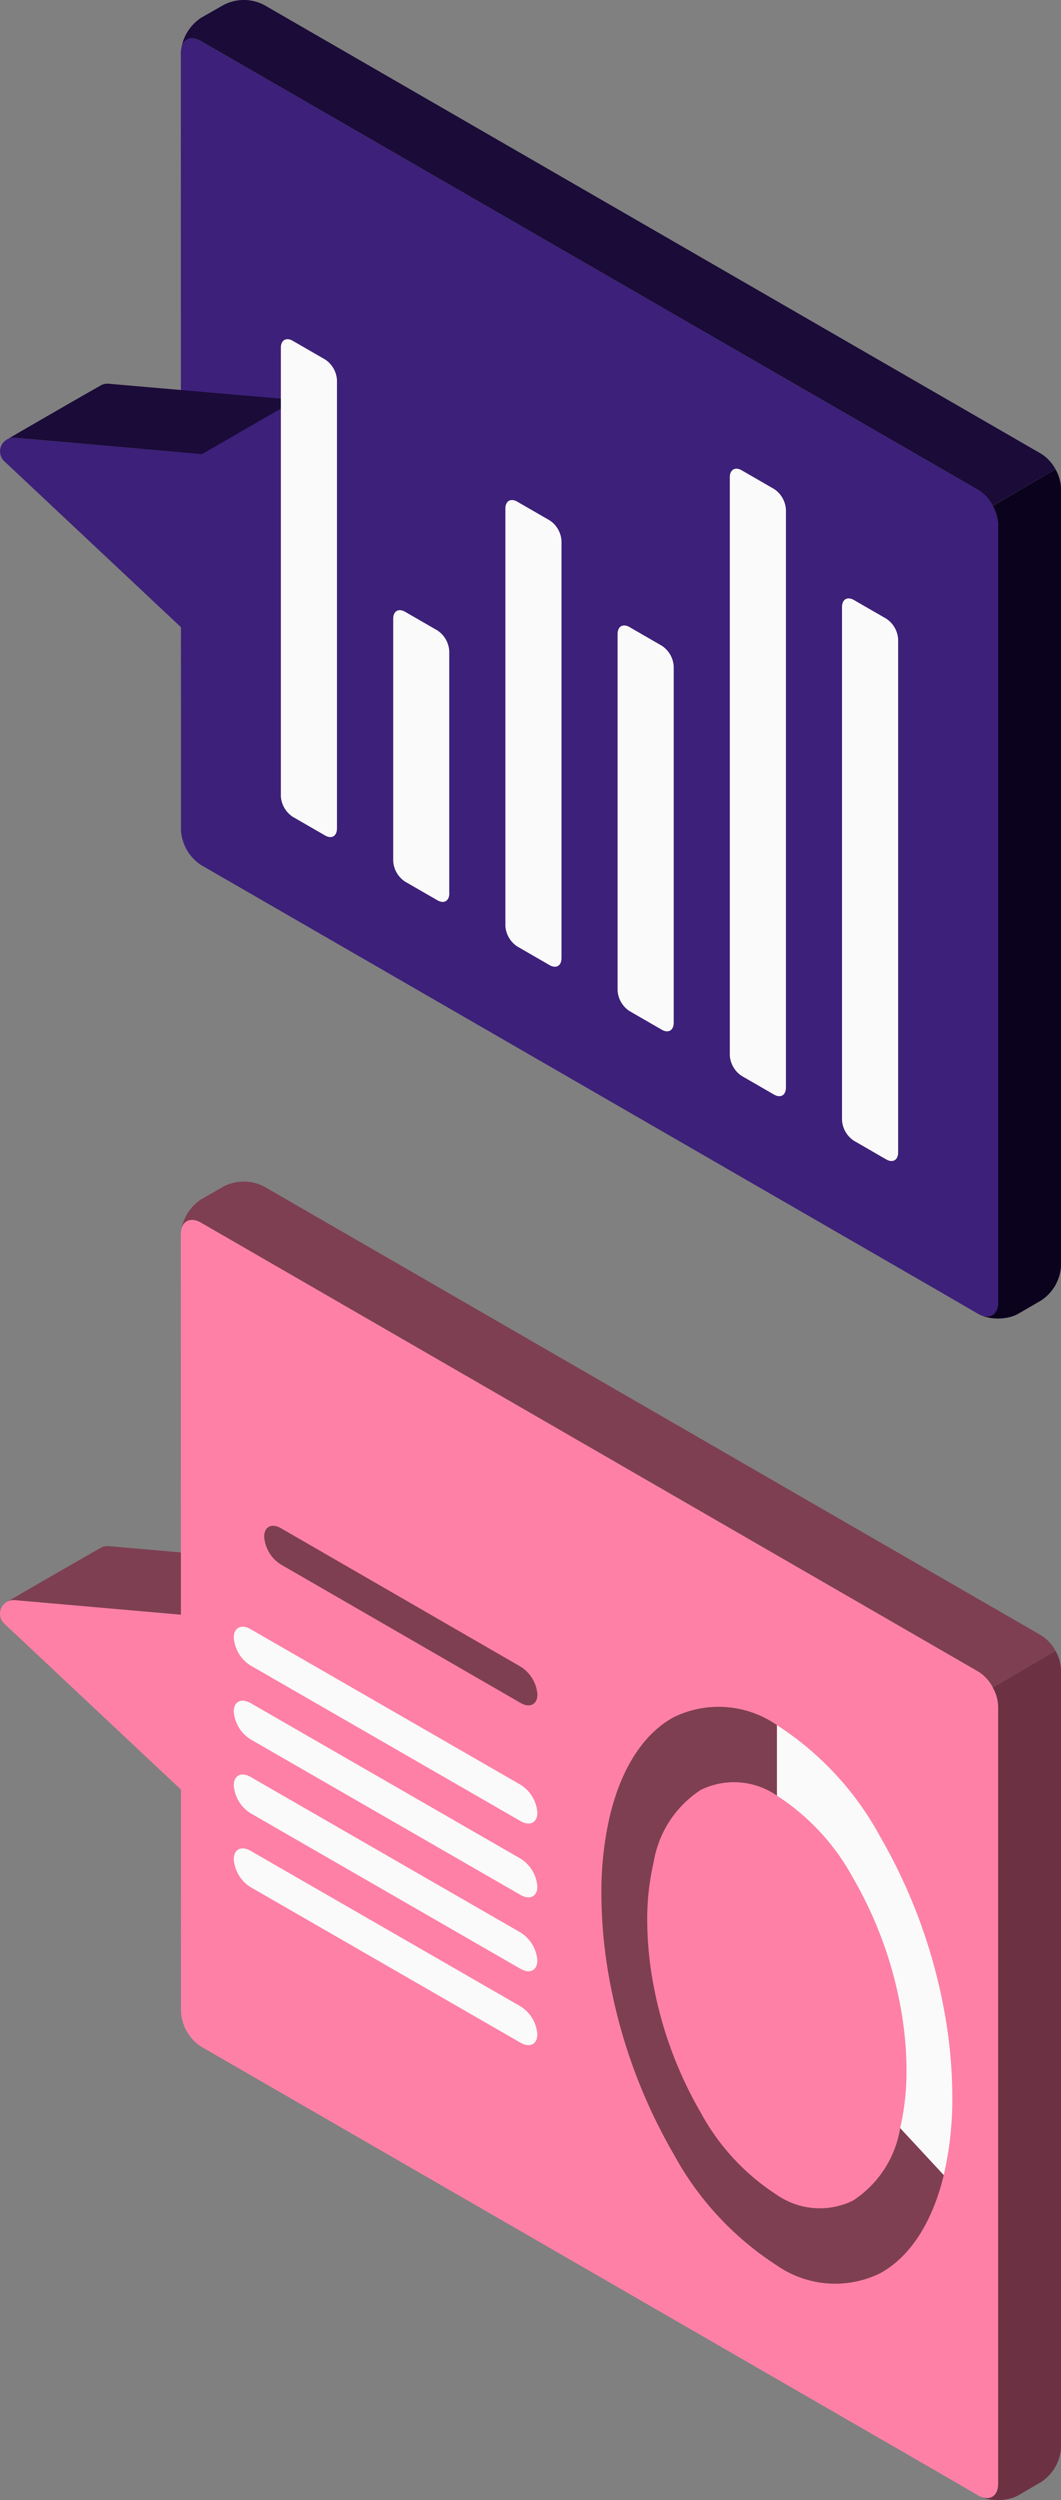 <svg xmlns="http://www.w3.org/2000/svg" xmlns:xlink="http://www.w3.org/1999/xlink" width="54.887" height="129.301" viewBox="0 0 54.887 129.301">
  <rect x="0" y="0" width="54.887" height="129.301" fill="#808080" stroke="none"/>
  <defs>
    <clipPath id="clip-path">
      <rect id="Rectángulo_342951" data-name="Rectángulo 342951" width="54.887" height="129.301" fill="none"/>
    </clipPath>
  </defs>
  <g id="Grupo_1102157" data-name="Grupo 1102157" transform="translate(-55.773 -6)">
    <g id="Grupo_981420" data-name="Grupo 981420" transform="translate(55.773 6)" clip-path="url(#clip-path)">
      <g id="Grupo_981419" data-name="Grupo 981419">
        <g id="Grupo_981418" data-name="Grupo 981418" clip-path="url(#clip-path)">
          <path id="Trazado_655593" data-name="Trazado 655593" d="M9.891,2.413c.128-.425.537-.56,1-.288l40.2,23.21a2.111,2.111,0,0,1,.76.824l3.243-1.9a2.137,2.137,0,0,0-.752-.8L14.151.252a2.275,2.275,0,0,0-2.082,0L10.892.924a2.346,2.346,0,0,0-1,1.489" transform="translate(-0.496 0)" fill="#1a0b38"/>
          <path id="Trazado_655595" data-name="Trazado 655595" d="M9.849,2.831l.008,40.207a2.312,2.312,0,0,0,1.033,1.8L48.88,66.769l2.209,1.281a1.053,1.053,0,0,0,.161.08c.009,0,.016.008.024.008.5.177.857-.1.857-.689V27.242a2.055,2.055,0,0,0-.28-.976,2.093,2.093,0,0,0-.761-.824L10.89,2.231c-.464-.273-.873-.137-1,.288-.008.025-.008.048-.016.081a1.129,1.129,0,0,0-.024.232" transform="translate(-0.494 -0.105)" fill="#3d2079"/>
          <path id="Trazado_655596" data-name="Trazado 655596" d="M53.463,69.315c.04.016.08.032.128.048a.707.707,0,0,0,.177.047,1.544,1.544,0,0,0,.272.048c.088.008.184.016.273.016a2.626,2.626,0,0,0,.56-.065,1.85,1.85,0,0,0,.488-.184l1.169-.68a2.288,2.288,0,0,0,1.041-1.8v-40.2a2.143,2.143,0,0,0-.289-1l-3.243,1.9a2.069,2.069,0,0,1,.28.977V68.627c0,.584-.36.865-.857.689" transform="translate(-2.683 -1.282)" fill="#0b031d"/>
          <path id="Trazado_655598" data-name="Trazado 655598" d="M10.447,34.653.189,25.019a.709.709,0,0,1,.583-1.186l9.675.843Z" transform="translate(0 -1.196)" fill="#3d2079"/>
          <path id="Trazado_655599" data-name="Trazado 655599" d="M15.323,21.735l-4.853,2.8L.793,23.686a.734.734,0,0,0-.334.048c.774-.456,4.438-2.569,4.788-2.757a.671.671,0,0,1,.407-.081Z" transform="translate(-0.023 -1.049)" fill="#1a0b38"/>
          <path id="Trazado_655601" data-name="Trazado 655601" d="M48.764,61.238V34.7a1.368,1.368,0,0,0-.619-1.071l-1.665-.961c-.342-.2-.619-.038-.619.357V59.562a1.368,1.368,0,0,0,.619,1.071l1.664.961c.342.2.619.037.619-.357" transform="translate(-2.302 -1.635)" fill="#fafafa"/>
          <path id="Trazado_655602" data-name="Trazado 655602" d="M42.652,57.531V27.638a1.368,1.368,0,0,0-.619-1.071l-1.665-.961c-.342-.2-.619-.037-.619.357V55.855a1.37,1.37,0,0,0,.618,1.071l1.665.961c.342.2.619.037.619-.357" transform="translate(-1.995 -1.281)" fill="#fafafa"/>
          <path id="Trazado_655603" data-name="Trazado 655603" d="M36.54,54.608V36.174a1.365,1.365,0,0,0-.619-1.071l-1.665-.962c-.342-.2-.619-.037-.619.357V52.933A1.368,1.368,0,0,0,34.256,54l1.664.961c.342.2.619.037.619-.357" transform="translate(-1.688 -1.709)" fill="#fafafa"/>
          <path id="Trazado_655604" data-name="Trazado 655604" d="M30.428,50.921V29.346a1.368,1.368,0,0,0-.619-1.071l-1.666-.961c-.341-.2-.618-.038-.618.357V49.246a1.37,1.37,0,0,0,.618,1.071l1.665.961c.342.2.619.037.619-.357" transform="translate(-1.381 -1.367)" fill="#fafafa"/>
          <path id="Trazado_655605" data-name="Trazado 655605" d="M24.315,47.868V35.342A1.368,1.368,0,0,0,23.7,34.27l-1.665-.961c-.342-.2-.619-.037-.619.357V46.193a1.368,1.368,0,0,0,.619,1.071l1.665.961c.341.2.618.038.618-.357" transform="translate(-1.075 -1.667)" fill="#fafafa"/>
          <path id="Trazado_655606" data-name="Trazado 655606" d="M18.2,43.778V20.587a1.368,1.368,0,0,0-.619-1.072l-1.666-.961c-.341-.2-.618-.037-.618.357V42.1a1.37,1.37,0,0,0,.618,1.071l1.665.961c.342.2.619.037.619-.357" transform="translate(-0.768 -0.927)" fill="#fafafa"/>
          <path id="Trazado_655607" data-name="Trazado 655607" d="M10.447,97.945.189,88.311a.709.709,0,0,1,.583-1.186l9.675.843Z" transform="translate(0 -4.373)" fill="#fe80a7"/>
          <path id="Trazado_655608" data-name="Trazado 655608" d="M15.323,85.027l-4.853,2.8L.793,86.978a.734.734,0,0,0-.334.048c.774-.456,4.438-2.569,4.788-2.757a.671.671,0,0,1,.407-.081Z" transform="translate(-0.023 -4.225)" fill="#7e3f52"/>
          <path id="Trazado_655610" data-name="Trazado 655610" d="M9.891,66.749c.128-.425.537-.56,1-.288l40.2,23.21a2.107,2.107,0,0,1,.76.825l3.243-1.9a2.137,2.137,0,0,0-.752-.8L14.151,64.588a2.275,2.275,0,0,0-2.082,0l-1.177.672a2.346,2.346,0,0,0-1,1.489" transform="translate(-0.496 -3.229)" fill="#7e3f52"/>
          <path id="Trazado_655612" data-name="Trazado 655612" d="M9.849,67.167l.008,40.207a2.312,2.312,0,0,0,1.033,1.8l37.99,21.929,2.209,1.281a1.052,1.052,0,0,0,.161.08c.009,0,.016.008.024.008.5.177.857-.1.857-.689V91.578a2.055,2.055,0,0,0-.28-.976,2.093,2.093,0,0,0-.761-.824L10.89,66.567c-.464-.273-.873-.136-1,.288-.008.025-.008.048-.016.081a1.129,1.129,0,0,0-.024.232" transform="translate(-0.494 -3.334)" fill="#fe80a7"/>
          <path id="Trazado_655613" data-name="Trazado 655613" d="M53.463,133.651c.04.016.08.032.128.048a.706.706,0,0,0,.177.048,1.546,1.546,0,0,0,.272.048c.088.008.184.016.273.016a2.627,2.627,0,0,0,.56-.065,1.85,1.85,0,0,0,.488-.184l1.169-.68a2.288,2.288,0,0,0,1.041-1.8v-40.2a2.144,2.144,0,0,0-.289-1l-3.243,1.9a2.069,2.069,0,0,1,.28.977v40.207c0,.584-.36.865-.857.689" transform="translate(-2.683 -4.511)" fill="#6c3244"/>
          <path id="Trazado_655615" data-name="Trazado 655615" d="M47.645,99.68a28.038,28.038,0,0,1,3.3,8.889,24.87,24.87,0,0,1,.444,4.574,17.454,17.454,0,0,1-.444,4.062l-2.256-2.431a12.88,12.88,0,0,0,.33-3,18.391,18.391,0,0,0-.33-3.38,20.678,20.678,0,0,0-2.439-6.563,11.716,11.716,0,0,0-3.938-4.254V93.93a15.836,15.836,0,0,1,5.334,5.75" transform="translate(-2.124 -4.714)" fill="#fafafa"/>
          <path id="Trazado_655616" data-name="Trazado 655616" d="M33.2,98.551c.6-2.489,1.767-4.249,3.3-5.081a5.29,5.29,0,0,1,5.334.409v3.648a3.9,3.9,0,0,0-3.939-.294,5.525,5.525,0,0,0-2.438,3.747,12.883,12.883,0,0,0-.331,3,18.393,18.393,0,0,0,.331,3.38,20.69,20.69,0,0,0,2.438,6.563,11.694,11.694,0,0,0,3.939,4.254,3.9,3.9,0,0,0,3.938.293,5.525,5.525,0,0,0,2.438-3.747l2.256,2.431c-.6,2.488-1.767,4.248-3.3,5.081a5.291,5.291,0,0,1-5.333-.409,15.82,15.82,0,0,1-5.334-5.75,28.006,28.006,0,0,1-3.3-8.889,24.862,24.862,0,0,1-.444-4.574,17.454,17.454,0,0,1,.444-4.062" transform="translate(-1.644 -4.664)" fill="#7e3f52"/>
          <path id="Trazado_655617" data-name="Trazado 655617" d="M27.655,90.364l-12.4-7.16c-.479-.276-.867-.08-.867.439a1.857,1.857,0,0,0,.867,1.439l12.4,7.16c.479.276.867.08.867-.439a1.861,1.861,0,0,0-.867-1.439" transform="translate(-0.722 -4.17)" fill="#7e3f52"/>
          <path id="Trazado_655618" data-name="Trazado 655618" d="M27.572,96.75,13.6,88.7c-.479-.276-.867-.08-.867.439A1.858,1.858,0,0,0,13.6,90.58l13.97,8.048c.479.276.867.08.867-.439a1.861,1.861,0,0,0-.867-1.439" transform="translate(-0.639 -4.446)" fill="#fafafa"/>
          <path id="Trazado_655619" data-name="Trazado 655619" d="M27.572,100.772,13.6,92.724c-.479-.276-.867-.08-.867.439A1.858,1.858,0,0,0,13.6,94.6l13.97,8.048c.479.276.867.08.867-.439a1.861,1.861,0,0,0-.867-1.439" transform="translate(-0.639 -4.647)" fill="#fafafa"/>
          <path id="Trazado_655620" data-name="Trazado 655620" d="M27.572,104.794,13.6,96.746c-.479-.276-.867-.08-.867.439a1.858,1.858,0,0,0,.867,1.439l13.97,8.048c.479.276.867.08.867-.439a1.861,1.861,0,0,0-.867-1.439" transform="translate(-0.639 -4.849)" fill="#fafafa"/>
          <path id="Trazado_655621" data-name="Trazado 655621" d="M27.572,108.817,13.6,100.769c-.479-.276-.867-.08-.867.439a1.858,1.858,0,0,0,.867,1.439l13.97,8.048c.479.276.867.08.867-.439a1.861,1.861,0,0,0-.867-1.439" transform="translate(-0.639 -5.051)" fill="#fafafa"/>
        </g>
      </g>
    </g>
  </g>
</svg>
